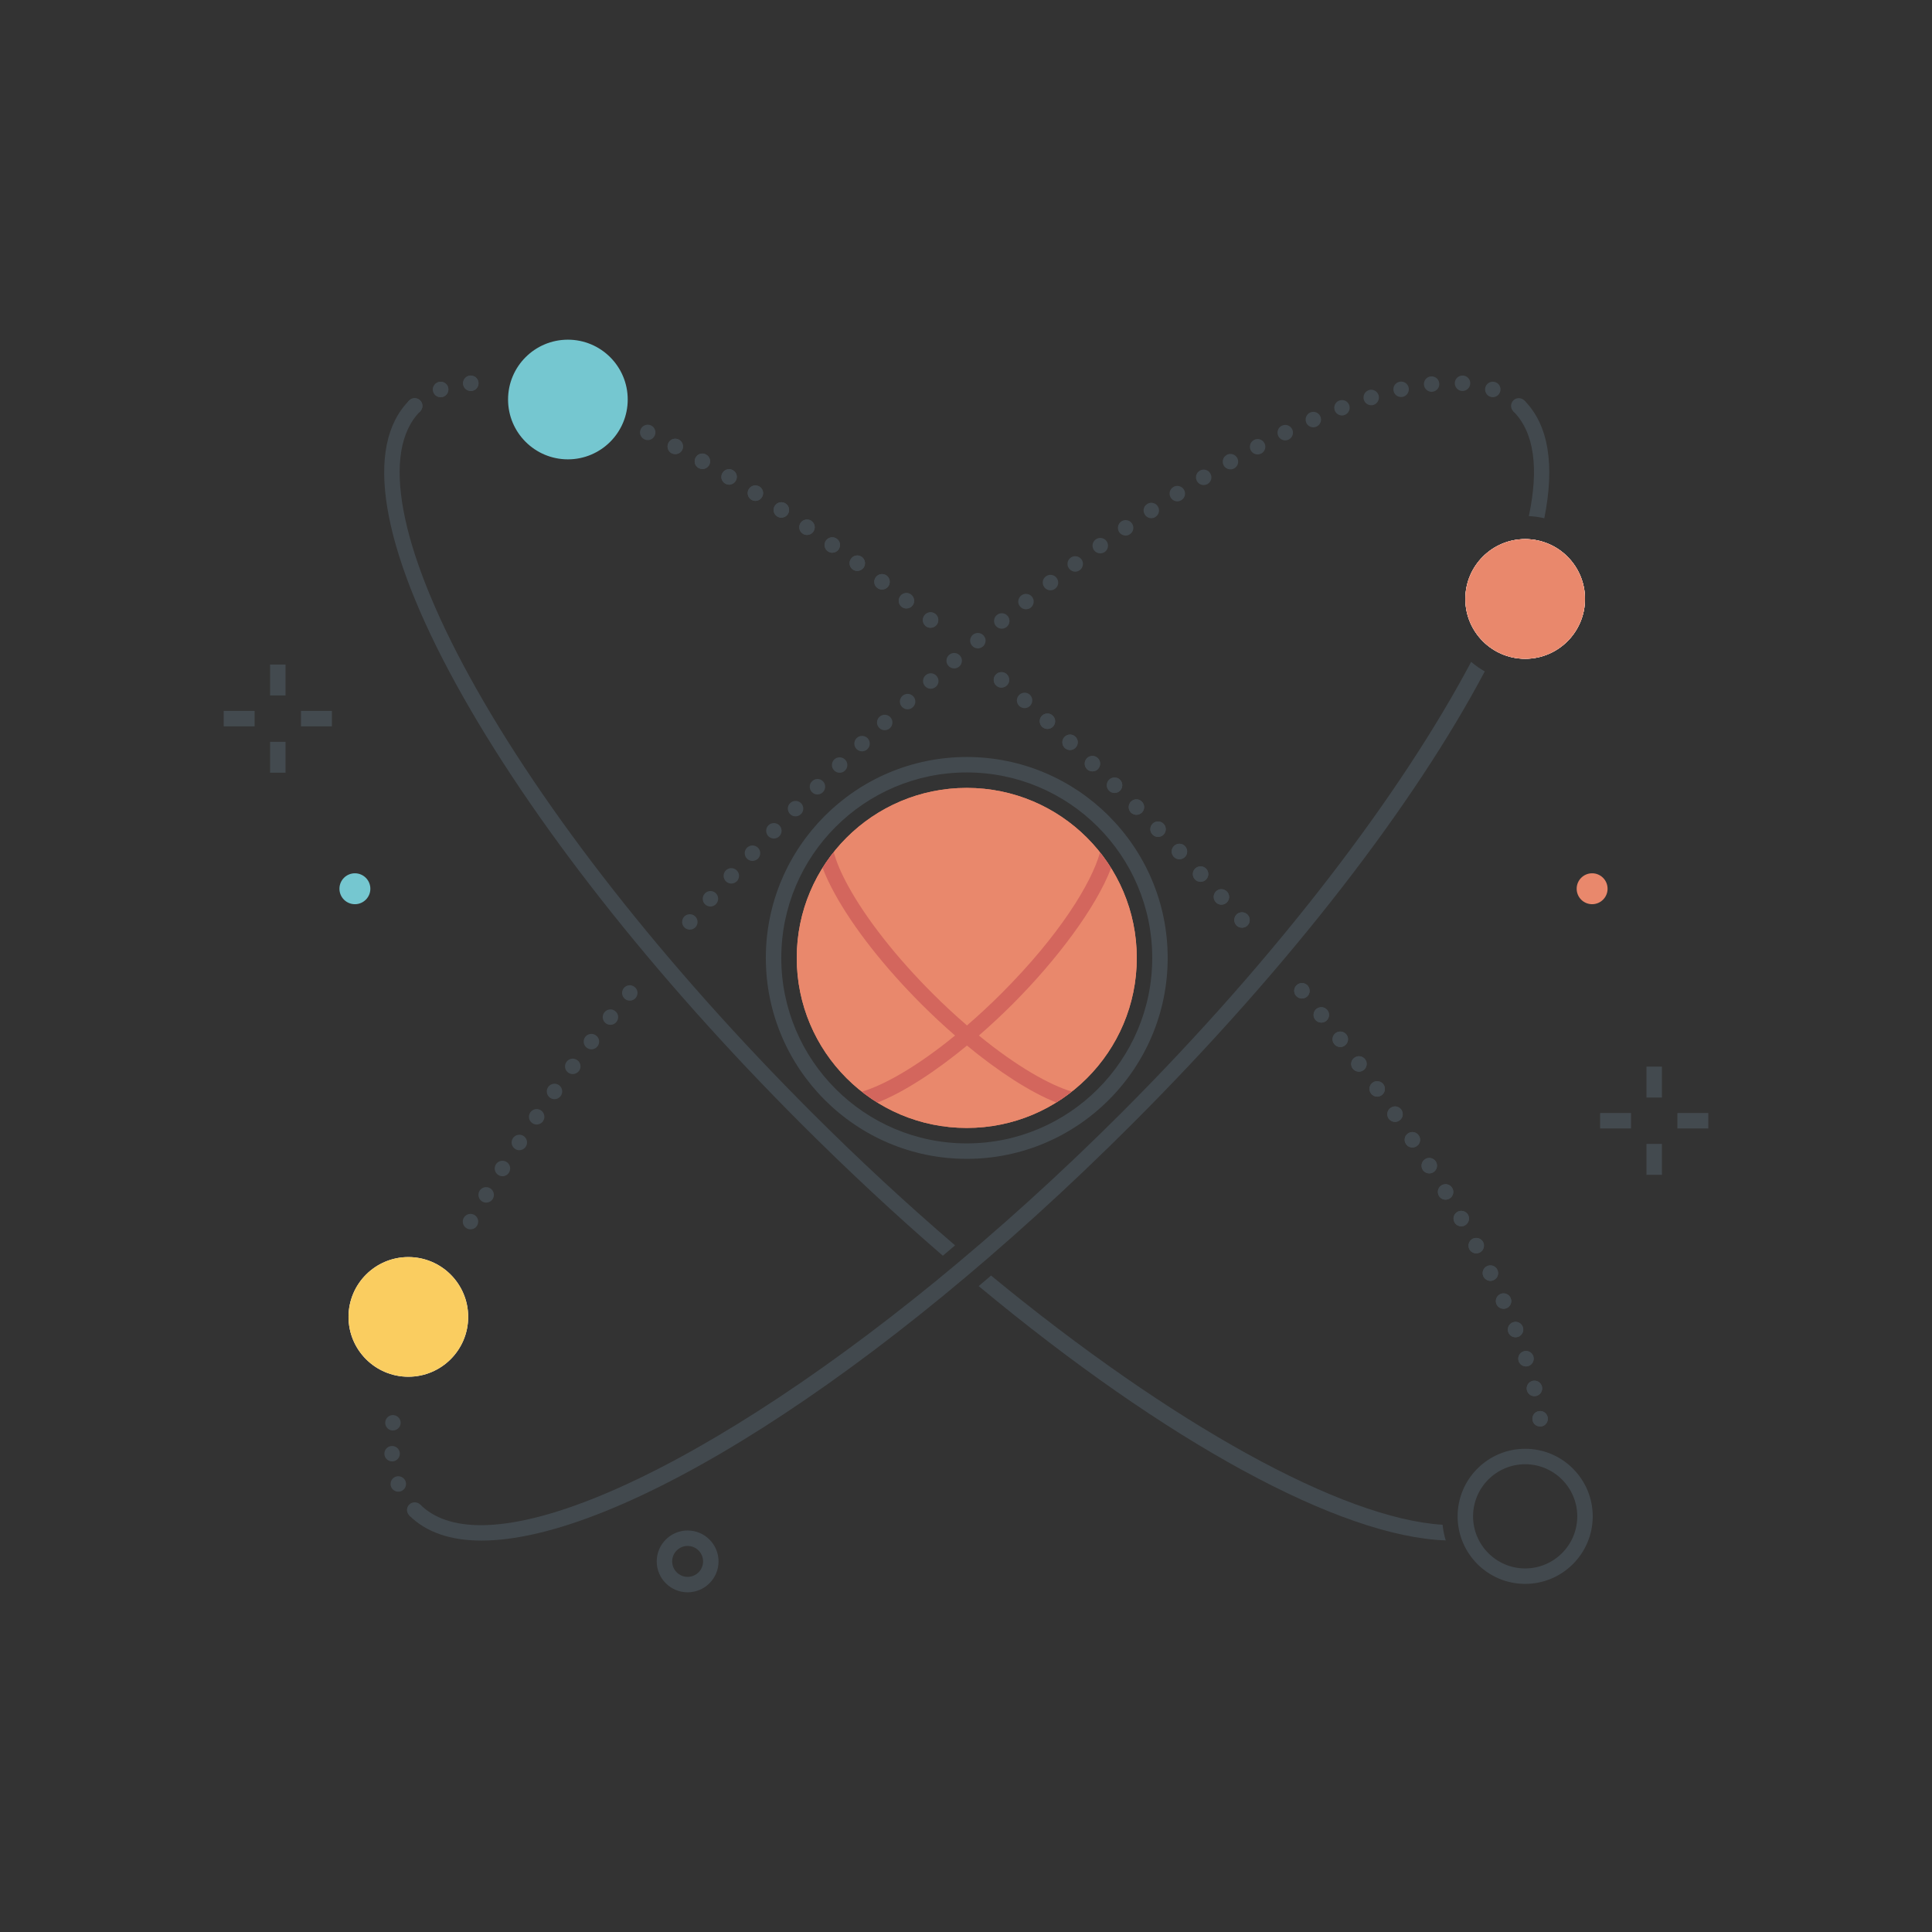 <svg xmlns="http://www.w3.org/2000/svg" width="250" height="250" viewBox="0 0 250 250">
  <rect x="0" y="0" width="250" height="250" fill="#333333" stroke="none"/>
  <g fill="none" fill-rule="evenodd">
    <path fill="#42494E" d="M103.654 145.398C109.789 151.534 115.939 157.249 122.001 162.491 122.527 162.051 123.058 161.599 123.587 161.15 117.424 155.865 111.205 150.121 105.068 143.984 86.052 124.969 70.331 104.952 60.8 87.624 51.594 70.886 49.251 58.349 54.373 53.228L52.959 51.814C47.077 57.694 49.239 70.755 59.047 88.588 68.666 106.077 84.508 126.253 103.654 145.398M186.669 197.302C173.704 196.517 151.647 184.329 128.243 165.056 127.708 165.512 127.174 165.97 126.64 166.42 150.974 186.648 173.412 198.861 187.079 199.328 186.881 198.676 186.74 198 186.669 197.302"/>
    <path fill="#E9886C" d="M147.098,123.955 C147.098,136.105 137.249,145.955 125.098,145.955 C112.948,145.955 103.098,136.105 103.098,123.955 C103.098,111.805 112.948,101.955 125.098,101.955 C137.249,101.955 147.098,111.805 147.098,123.955"/>
    <path fill="#42494E" d="M59.92,49.665 C59.89,49.115 60.3,48.635 60.85,48.595 C60.85,48.595 60.85,48.595 60.85,48.604 C61.4,48.564 61.88,48.975 61.92,49.524 C61.96,50.075 61.54,50.555 60.99,50.595 C60.97,50.595 60.95,50.595 60.93,50.595 C60.4,50.595 59.96,50.195 59.92,49.665 Z M56.081,50.745 C55.89,50.235 56.15,49.655 56.67,49.465 C57.18,49.265 57.76,49.524 57.96,50.045 C58.15,50.564 57.89,51.145 57.37,51.335 C57.26,51.375 57.14,51.395 57.02,51.395 C56.61,51.395 56.23,51.155 56.081,50.745 Z M52.96,53.225 C52.57,52.835 52.57,52.205 52.96,51.814 C53.35,51.425 53.98,51.425 54.37,51.814 C54.76,52.205 54.76,52.835 54.37,53.225 C54.18,53.425 53.92,53.515 53.67,53.515 C53.41,53.515 53.15,53.425 52.96,53.225 Z M83.38,56.854 C82.88,56.604 82.67,56.015 82.92,55.515 C83.16,55.015 83.76,54.814 84.251,55.055 C84.751,55.295 84.96,55.895 84.71,56.395 C84.54,56.745 84.18,56.955 83.811,56.955 C83.67,56.955 83.521,56.915 83.38,56.854 Z M86.91,58.655 C86.42,58.395 86.24,57.785 86.501,57.295 C86.751,56.814 87.36,56.625 87.85,56.885 C88.331,57.145 88.52,57.745 88.27,58.235 C88.081,58.575 87.74,58.765 87.38,58.765 C87.22,58.765 87.061,58.725 86.91,58.655 Z M90.4,60.564 L90.39,60.564 C89.91,60.285 89.751,59.675 90.02,59.195 C90.29,58.715 90.9,58.545 91.38,58.825 C91.86,59.095 92.03,59.705 91.76,60.185 C91.57,60.505 91.23,60.695 90.89,60.695 C90.72,60.695 90.55,60.645 90.4,60.564 Z M93.831,62.564 C93.35,62.285 93.2,61.665 93.49,61.195 C93.77,60.725 94.38,60.564 94.86,60.854 C95.331,61.135 95.49,61.755 95.2,62.225 C95.01,62.535 94.68,62.715 94.34,62.715 C94.17,62.715 93.99,62.665 93.831,62.564 Z M97.21,64.655 C96.751,64.354 96.61,63.745 96.9,63.274 C97.2,62.805 97.811,62.675 98.28,62.965 C98.751,63.255 98.89,63.875 98.59,64.345 C98.4,64.645 98.081,64.814 97.751,64.814 C97.561,64.814 97.38,64.765 97.21,64.655 Z M100.55,66.814 C100.09,66.515 99.97,65.895 100.271,65.435 C100.581,64.975 101.2,64.845 101.66,65.155 C102.12,65.455 102.25,66.075 101.94,66.535 C101.75,66.825 101.43,66.985 101.11,66.985 C100.92,66.985 100.73,66.935 100.55,66.814 Z M103.86,69.045 C103.4,68.735 103.291,68.115 103.6,67.655 C103.91,67.205 104.53,67.085 104.99,67.395 C104.99,67.395 104.99,67.395 104.99,67.405 C105.45,67.715 105.561,68.335 105.25,68.795 C105.05,69.075 104.74,69.225 104.42,69.225 C104.23,69.225 104.03,69.165 103.86,69.045 Z M107.12,71.335 C106.67,71.015 106.561,70.395 106.88,69.945 C107.2,69.495 107.831,69.385 108.28,69.715 C108.73,70.035 108.831,70.655 108.51,71.104 C108.32,71.375 108.01,71.524 107.7,71.524 C107.5,71.524 107.291,71.465 107.12,71.335 Z M110.34,73.685 C109.89,73.354 109.8,72.725 110.13,72.285 C110.46,71.835 111.081,71.745 111.53,72.075 C111.97,72.405 112.061,73.024 111.74,73.475 C111.541,73.735 111.24,73.875 110.93,73.875 C110.72,73.875 110.521,73.814 110.34,73.685 Z M113.521,76.075 C113.081,75.745 113,75.115 113.34,74.675 C113.67,74.235 114.3,74.155 114.74,74.485 C115.18,74.825 115.26,75.455 114.93,75.895 C114.73,76.145 114.43,76.285 114.13,76.285 C113.92,76.285 113.7,76.215 113.521,76.075 Z M116.67,78.524 C116.24,78.175 116.16,77.555 116.51,77.115 C116.85,76.685 117.48,76.604 117.91,76.955 C118.34,77.295 118.42,77.925 118.081,78.354 C117.88,78.604 117.581,78.735 117.291,78.735 C117.07,78.735 116.85,78.665 116.67,78.524 Z M119.791,81.015 C119.36,80.665 119.291,80.035 119.64,79.604 C119.99,79.175 120.62,79.104 121.05,79.455 C121.47,79.805 121.541,80.435 121.19,80.865 C120.99,81.104 120.71,81.235 120.41,81.235 C120.19,81.235 119.97,81.165 119.791,81.015 Z M128.93,88.725 C128.51,88.365 128.47,87.735 128.84,87.314 C129.2,86.905 129.831,86.854 130.25,87.225 C130.66,87.595 130.7,88.225 130.34,88.635 C130.14,88.854 129.86,88.975 129.581,88.975 C129.35,88.975 129.12,88.895 128.93,88.725 Z M131.91,91.375 C131.5,91.005 131.47,90.375 131.84,89.965 C132.21,89.555 132.84,89.515 133.25,89.885 C133.66,90.255 133.69,90.895 133.32,91.305 C133.13,91.524 132.85,91.635 132.581,91.635 C132.34,91.635 132.1,91.545 131.91,91.375 Z M134.86,94.064 C134.45,93.685 134.43,93.055 134.8,92.645 C135.18,92.245 135.811,92.215 136.21,92.595 C136.62,92.965 136.65,93.595 136.271,94.005 C136.081,94.215 135.811,94.325 135.541,94.325 C135.291,94.325 135.05,94.235 134.86,94.064 Z M137.78,96.785 C137.38,96.405 137.36,95.765 137.74,95.365 C138.12,94.965 138.75,94.945 139.15,95.325 C139.55,95.705 139.57,96.335 139.19,96.735 C138.99,96.945 138.73,97.055 138.46,97.055 C138.22,97.055 137.97,96.965 137.78,96.785 Z M140.66,99.535 C140.271,99.155 140.26,98.515 140.64,98.125 C141.021,97.725 141.66,97.715 142.05,98.095 C142.45,98.475 142.46,99.115 142.081,99.515 C141.88,99.715 141.62,99.814 141.36,99.814 C141.11,99.814 140.86,99.725 140.66,99.535 Z M143.521,102.314 L143.521,102.325 C143.13,101.935 143.12,101.305 143.51,100.905 C143.9,100.515 144.53,100.505 144.93,100.895 C145.32,101.285 145.32,101.915 144.93,102.314 C144.74,102.515 144.48,102.604 144.22,102.604 C143.97,102.604 143.71,102.515 143.521,102.314 Z M146.34,105.145 C145.95,104.745 145.96,104.115 146.35,103.725 C146.74,103.335 147.37,103.335 147.76,103.735 C148.15,104.125 148.15,104.755 147.76,105.145 C147.561,105.335 147.311,105.435 147.05,105.435 C146.791,105.435 146.541,105.335 146.34,105.145 Z M149.13,107.985 C148.75,107.595 148.76,106.965 149.16,106.575 C149.55,106.195 150.19,106.205 150.57,106.604 C150.95,106.995 150.94,107.625 150.55,108.015 C150.35,108.205 150.1,108.295 149.85,108.295 C149.59,108.295 149.331,108.195 149.13,107.985 Z M151.89,110.875 C151.51,110.475 151.53,109.835 151.93,109.455 C152.331,109.075 152.96,109.095 153.34,109.495 C153.72,109.895 153.71,110.535 153.311,110.915 C153.11,111.095 152.86,111.185 152.62,111.185 C152.35,111.185 152.09,111.085 151.89,110.875 Z M154.62,113.785 C154.24,113.385 154.271,112.745 154.67,112.375 C155.081,111.995 155.71,112.024 156.09,112.425 C156.46,112.835 156.44,113.465 156.03,113.845 C155.84,114.024 155.59,114.104 155.35,114.104 C155.081,114.104 154.811,114.005 154.62,113.785 Z M157.311,116.735 C156.94,116.325 156.97,115.685 157.38,115.314 C157.791,114.945 158.42,114.985 158.791,115.395 C159.16,115.805 159.13,116.435 158.72,116.805 C158.53,116.975 158.291,117.064 158.05,117.064 C157.771,117.064 157.5,116.955 157.311,116.735 Z M159.96,119.715 L159.96,119.705 C159.6,119.295 159.64,118.665 160.05,118.295 C160.46,117.935 161.1,117.975 161.46,118.385 C161.831,118.805 161.791,119.435 161.37,119.805 C161.18,119.965 160.95,120.045 160.71,120.045 C160.43,120.045 160.16,119.935 159.96,119.715 Z M167.69,128.835 C167.34,128.415 167.41,127.774 167.84,127.435 C168.26,127.085 168.9,127.145 169.25,127.575 C169.25,127.575 169.25,127.575 169.24,127.575 C169.59,128.005 169.53,128.635 169.1,128.985 C168.91,129.135 168.69,129.205 168.47,129.205 C168.18,129.205 167.89,129.085 167.69,128.835 Z M170.19,131.945 C169.85,131.515 169.92,130.885 170.35,130.545 C170.791,130.205 171.42,130.274 171.76,130.705 C172.1,131.135 172.03,131.765 171.6,132.115 C171.41,132.255 171.19,132.325 170.97,132.325 C170.68,132.325 170.39,132.195 170.19,131.945 Z M172.64,135.095 C172.3,134.655 172.38,134.024 172.82,133.685 C173.26,133.354 173.89,133.435 174.23,133.875 C174.561,134.314 174.48,134.935 174.041,135.274 C173.86,135.415 173.65,135.485 173.43,135.485 C173.13,135.485 172.84,135.345 172.64,135.095 Z M175.041,138.274 C174.71,137.825 174.8,137.205 175.25,136.875 C175.69,136.545 176.32,136.635 176.65,137.075 C176.98,137.515 176.89,138.145 176.44,138.475 C176.26,138.604 176.05,138.675 175.85,138.675 C175.541,138.675 175.24,138.535 175.041,138.274 Z M177.4,141.485 C177.07,141.045 177.17,140.415 177.62,140.095 C178.07,139.774 178.7,139.875 179.021,140.325 C179.34,140.765 179.24,141.395 178.791,141.715 C178.61,141.845 178.41,141.905 178.21,141.905 C177.9,141.905 177.59,141.765 177.4,141.485 Z M179.69,144.745 C179.38,144.285 179.49,143.665 179.95,143.354 C180.4,143.035 181.021,143.145 181.34,143.604 C181.65,144.055 181.541,144.685 181.081,144.995 C180.91,145.115 180.71,145.175 180.521,145.175 C180.2,145.175 179.89,145.024 179.69,144.745 Z M181.93,148.035 C181.62,147.575 181.75,146.955 182.21,146.655 C182.67,146.345 183.291,146.475 183.59,146.935 C183.59,146.935 183.59,146.935 183.59,146.925 C183.9,147.385 183.78,148.005 183.32,148.314 C183.15,148.425 182.95,148.485 182.76,148.485 C182.44,148.485 182.12,148.325 181.93,148.035 Z M184.1,151.375 C183.811,150.905 183.94,150.295 184.41,149.995 C184.87,149.695 185.49,149.835 185.791,150.295 C186.09,150.765 185.95,151.385 185.48,151.685 C185.32,151.785 185.13,151.835 184.95,151.835 C184.62,151.835 184.291,151.675 184.1,151.375 Z M186.2,154.755 C185.92,154.274 186.07,153.665 186.541,153.375 C187.01,153.095 187.63,153.245 187.91,153.715 C188.2,154.185 188.05,154.805 187.57,155.095 C187.41,155.185 187.23,155.235 187.061,155.235 C186.72,155.235 186.39,155.064 186.2,154.755 Z M188.22,158.185 L188.22,158.175 C187.94,157.695 188.11,157.085 188.59,156.814 C189.07,156.545 189.68,156.705 189.96,157.185 C190.23,157.665 190.061,158.274 189.581,158.555 C189.43,158.645 189.26,158.685 189.09,158.685 C188.74,158.685 188.4,158.505 188.22,158.185 Z M190.14,161.655 C189.88,161.165 190.07,160.564 190.55,160.305 C191.041,160.045 191.65,160.225 191.91,160.715 C192.17,161.195 191.98,161.805 191.5,162.064 C191.35,162.145 191.19,162.185 191.03,162.185 C190.67,162.185 190.32,161.995 190.14,161.655 Z M191.96,165.185 C191.71,164.685 191.92,164.085 192.41,163.845 C192.91,163.595 193.51,163.805 193.75,164.295 C194,164.795 193.8,165.395 193.3,165.635 C193.16,165.705 193.01,165.745 192.86,165.745 C192.49,165.745 192.14,165.535 191.96,165.185 Z M193.65,168.765 C193.42,168.265 193.65,167.675 194.15,167.445 C194.66,167.225 195.25,167.445 195.47,167.955 C195.7,168.455 195.47,169.045 194.97,169.274 C194.84,169.335 194.7,169.354 194.561,169.354 C194.18,169.354 193.811,169.145 193.65,168.765 Z M195.18,172.415 C194.98,171.895 195.23,171.314 195.75,171.115 C196.26,170.915 196.84,171.165 197.041,171.685 C197.24,172.195 196.99,172.774 196.47,172.975 C196.35,173.024 196.23,173.045 196.11,173.045 C195.71,173.045 195.331,172.805 195.18,172.415 Z M196.51,176.125 C196.34,175.595 196.63,175.035 197.15,174.865 C197.68,174.695 198.24,174.975 198.41,175.505 C198.581,176.024 198.291,176.595 197.771,176.765 C197.67,176.795 197.561,176.814 197.46,176.814 C197.041,176.814 196.65,176.545 196.51,176.125 Z M197.581,179.895 C197.45,179.354 197.78,178.814 198.32,178.685 C198.86,178.555 199.4,178.885 199.53,179.425 C199.66,179.965 199.331,180.505 198.791,180.635 C198.71,180.655 198.63,180.665 198.561,180.665 C198.1,180.665 197.69,180.354 197.581,179.895 Z M198.3,183.715 C198.23,183.165 198.61,182.665 199.16,182.595 C199.71,182.524 200.21,182.915 200.28,183.465 C200.35,184.015 199.96,184.515 199.42,184.585 C199.37,184.585 199.331,184.585 199.291,184.585 C198.791,184.585 198.36,184.225 198.3,183.715 Z"/>
    <path fill="#42494E" d="M59.92 49.665C59.89 49.115 60.3 48.635 60.85 48.595 60.85 48.595 60.85 48.595 60.85 48.604 61.4 48.564 61.88 48.975 61.92 49.524 61.96 50.075 61.54 50.555 60.99 50.595 60.97 50.595 60.95 50.595 60.93 50.595 60.4 50.595 59.96 50.195 59.92 49.665zM56.081 50.745C55.89 50.235 56.15 49.655 56.67 49.465 57.18 49.265 57.76 49.524 57.96 50.045 58.15 50.564 57.89 51.145 57.37 51.335 57.26 51.375 57.14 51.395 57.02 51.395 56.61 51.395 56.23 51.155 56.081 50.745zM52.96 53.225C52.57 52.835 52.57 52.205 52.96 51.814 53.35 51.425 53.98 51.425 54.37 51.814 54.76 52.205 54.76 52.835 54.37 53.225 54.18 53.425 53.92 53.515 53.67 53.515 53.41 53.515 53.15 53.425 52.96 53.225zM86.91 58.655C86.42 58.395 86.24 57.785 86.501 57.295 86.751 56.814 87.36 56.625 87.85 56.885 88.331 57.145 88.52 57.745 88.27 58.235 88.081 58.575 87.74 58.765 87.38 58.765 87.22 58.765 87.061 58.725 86.91 58.655zM90.4 60.564L90.39 60.564C89.91 60.285 89.751 59.675 90.02 59.195 90.29 58.715 90.9 58.545 91.38 58.825 91.86 59.095 92.03 59.705 91.76 60.185 91.57 60.505 91.23 60.695 90.89 60.695 90.72 60.695 90.55 60.645 90.4 60.564zM93.831 62.564C93.35 62.285 93.2 61.665 93.49 61.195 93.77 60.725 94.38 60.564 94.86 60.854 95.331 61.135 95.49 61.755 95.2 62.225 95.01 62.535 94.68 62.715 94.34 62.715 94.17 62.715 93.99 62.665 93.831 62.564zM97.21 64.655C96.751 64.354 96.61 63.745 96.9 63.274 97.2 62.805 97.811 62.675 98.28 62.965 98.751 63.255 98.89 63.875 98.59 64.345 98.4 64.645 98.081 64.814 97.751 64.814 97.561 64.814 97.38 64.765 97.21 64.655zM100.55 66.814C100.09 66.515 99.97 65.895 100.271 65.435 100.581 64.975 101.2 64.845 101.66 65.155 102.12 65.455 102.25 66.075 101.94 66.535 101.75 66.825 101.43 66.985 101.11 66.985 100.92 66.985 100.73 66.935 100.55 66.814zM103.86 69.045C103.4 68.735 103.291 68.115 103.6 67.655 103.91 67.205 104.53 67.085 104.99 67.395 104.99 67.395 104.99 67.395 104.99 67.405 105.45 67.715 105.561 68.335 105.25 68.795 105.05 69.075 104.74 69.225 104.42 69.225 104.23 69.225 104.03 69.165 103.86 69.045zM107.12 71.335C106.67 71.015 106.561 70.395 106.88 69.945 107.2 69.495 107.831 69.385 108.28 69.715 108.73 70.035 108.831 70.655 108.51 71.104 108.32 71.375 108.01 71.524 107.7 71.524 107.5 71.524 107.291 71.465 107.12 71.335zM110.34 73.685C109.89 73.354 109.8 72.725 110.13 72.285 110.46 71.835 111.081 71.745 111.53 72.075 111.97 72.405 112.061 73.024 111.74 73.475 111.541 73.735 111.24 73.875 110.93 73.875 110.72 73.875 110.521 73.814 110.34 73.685zM113.521 76.075C113.081 75.745 113 75.115 113.34 74.675 113.67 74.235 114.3 74.155 114.74 74.485 115.18 74.825 115.26 75.455 114.93 75.895 114.73 76.145 114.43 76.285 114.13 76.285 113.92 76.285 113.7 76.215 113.521 76.075zM116.67 78.524C116.24 78.175 116.16 77.555 116.51 77.115 116.85 76.685 117.48 76.604 117.91 76.955 118.34 77.295 118.42 77.925 118.081 78.354 117.88 78.604 117.581 78.735 117.291 78.735 117.07 78.735 116.85 78.665 116.67 78.524zM119.791 81.015C119.36 80.665 119.291 80.035 119.64 79.604 119.99 79.175 120.62 79.104 121.05 79.455 121.47 79.805 121.541 80.435 121.19 80.865 120.99 81.104 120.71 81.235 120.41 81.235 120.19 81.235 119.97 81.165 119.791 81.015zM128.93 88.725C128.51 88.365 128.47 87.735 128.84 87.314 129.2 86.905 129.831 86.854 130.25 87.225 130.66 87.595 130.7 88.225 130.34 88.635 130.14 88.854 129.86 88.975 129.581 88.975 129.35 88.975 129.12 88.895 128.93 88.725zM134.86 94.064C134.45 93.685 134.43 93.055 134.8 92.645 135.18 92.245 135.811 92.215 136.21 92.595 136.62 92.965 136.65 93.595 136.271 94.005 136.081 94.215 135.811 94.325 135.541 94.325 135.291 94.325 135.05 94.235 134.86 94.064zM137.78 96.785C137.38 96.405 137.36 95.765 137.74 95.365 138.12 94.965 138.75 94.945 139.15 95.325 139.55 95.705 139.57 96.335 139.19 96.735 138.99 96.945 138.73 97.055 138.46 97.055 138.22 97.055 137.97 96.965 137.78 96.785zM140.66 99.535C140.271 99.155 140.26 98.515 140.64 98.125 141.021 97.725 141.66 97.715 142.05 98.095 142.45 98.475 142.46 99.115 142.081 99.515 141.88 99.715 141.62 99.814 141.36 99.814 141.11 99.814 140.86 99.725 140.66 99.535zM143.521 102.314L143.521 102.325C143.13 101.935 143.12 101.305 143.51 100.905 143.9 100.515 144.53 100.505 144.93 100.895 145.32 101.285 145.32 101.915 144.93 102.314 144.74 102.515 144.48 102.604 144.22 102.604 143.97 102.604 143.71 102.515 143.521 102.314zM146.34 105.145C145.95 104.745 145.96 104.115 146.35 103.725 146.74 103.335 147.37 103.335 147.76 103.735 148.15 104.125 148.15 104.755 147.76 105.145 147.561 105.335 147.311 105.435 147.05 105.435 146.791 105.435 146.541 105.335 146.34 105.145zM149.13 107.985C148.75 107.595 148.76 106.965 149.16 106.575 149.55 106.195 150.19 106.205 150.57 106.604 150.95 106.995 150.94 107.625 150.55 108.015 150.35 108.205 150.1 108.295 149.85 108.295 149.59 108.295 149.331 108.195 149.13 107.985zM151.89 110.875C151.51 110.475 151.53 109.835 151.93 109.455 152.331 109.075 152.96 109.095 153.34 109.495 153.72 109.895 153.71 110.535 153.311 110.915 153.11 111.095 152.86 111.185 152.62 111.185 152.35 111.185 152.09 111.085 151.89 110.875zM154.62 113.785C154.24 113.385 154.271 112.745 154.67 112.375 155.081 111.995 155.71 112.024 156.09 112.425 156.46 112.835 156.44 113.465 156.03 113.845 155.84 114.024 155.59 114.104 155.35 114.104 155.081 114.104 154.811 114.005 154.62 113.785zM157.311 116.735C156.94 116.325 156.97 115.685 157.38 115.314 157.791 114.945 158.42 114.985 158.791 115.395 159.16 115.805 159.13 116.435 158.72 116.805 158.53 116.975 158.291 117.064 158.05 117.064 157.771 117.064 157.5 116.955 157.311 116.735zM159.96 119.715L159.96 119.705C159.6 119.295 159.64 118.665 160.05 118.295 160.46 117.935 161.1 117.975 161.46 118.385 161.831 118.805 161.791 119.435 161.37 119.805 161.18 119.965 160.95 120.045 160.71 120.045 160.43 120.045 160.16 119.935 159.96 119.715zM167.69 128.835C167.34 128.415 167.41 127.774 167.84 127.435 168.26 127.085 168.9 127.145 169.25 127.575 169.25 127.575 169.25 127.575 169.24 127.575 169.59 128.005 169.53 128.635 169.1 128.985 168.91 129.135 168.69 129.205 168.47 129.205 168.18 129.205 167.89 129.085 167.69 128.835zM170.19 131.945C169.85 131.515 169.92 130.885 170.35 130.545 170.791 130.205 171.42 130.274 171.76 130.705 172.1 131.135 172.03 131.765 171.6 132.115 171.41 132.255 171.19 132.325 170.97 132.325 170.68 132.325 170.39 132.195 170.19 131.945zM172.64 135.095C172.3 134.655 172.38 134.024 172.82 133.685 173.26 133.354 173.89 133.435 174.23 133.875 174.561 134.314 174.48 134.935 174.041 135.274 173.86 135.415 173.65 135.485 173.43 135.485 173.13 135.485 172.84 135.345 172.64 135.095zM175.041 138.274C174.71 137.825 174.8 137.205 175.25 136.875 175.69 136.545 176.32 136.635 176.65 137.075 176.98 137.515 176.89 138.145 176.44 138.475 176.26 138.604 176.05 138.675 175.85 138.675 175.541 138.675 175.24 138.535 175.041 138.274zM177.4 141.485C177.07 141.045 177.17 140.415 177.62 140.095 178.07 139.774 178.7 139.875 179.021 140.325 179.34 140.765 179.24 141.395 178.791 141.715 178.61 141.845 178.41 141.905 178.21 141.905 177.9 141.905 177.59 141.765 177.4 141.485zM179.69 144.745C179.38 144.285 179.49 143.665 179.95 143.354 180.4 143.035 181.021 143.145 181.34 143.604 181.65 144.055 181.541 144.685 181.081 144.995 180.91 145.115 180.71 145.175 180.521 145.175 180.2 145.175 179.89 145.024 179.69 144.745zM181.93 148.035C181.62 147.575 181.75 146.955 182.21 146.655 182.67 146.345 183.291 146.475 183.59 146.935 183.59 146.935 183.59 146.935 183.59 146.925 183.9 147.385 183.78 148.005 183.32 148.314 183.15 148.425 182.95 148.485 182.76 148.485 182.44 148.485 182.12 148.325 181.93 148.035zM184.1 151.375C183.811 150.905 183.94 150.295 184.41 149.995 184.87 149.695 185.49 149.835 185.791 150.295 186.09 150.765 185.95 151.385 185.48 151.685 185.32 151.785 185.13 151.835 184.95 151.835 184.62 151.835 184.291 151.675 184.1 151.375zM186.2 154.755C185.92 154.274 186.07 153.665 186.541 153.375 187.01 153.095 187.63 153.245 187.91 153.715 188.2 154.185 188.05 154.805 187.57 155.095 187.41 155.185 187.23 155.235 187.061 155.235 186.72 155.235 186.39 155.064 186.2 154.755zM188.22 158.185L188.22 158.175C187.94 157.695 188.11 157.085 188.59 156.814 189.07 156.545 189.68 156.705 189.96 157.185 190.23 157.665 190.061 158.274 189.581 158.555 189.43 158.645 189.26 158.685 189.09 158.685 188.74 158.685 188.4 158.505 188.22 158.185zM190.14 161.655C189.88 161.165 190.07 160.564 190.55 160.305 191.041 160.045 191.65 160.225 191.91 160.715 192.17 161.195 191.98 161.805 191.5 162.064 191.35 162.145 191.19 162.185 191.03 162.185 190.67 162.185 190.32 161.995 190.14 161.655zM191.96 165.185C191.71 164.685 191.92 164.085 192.41 163.845 192.91 163.595 193.51 163.805 193.75 164.295 194 164.795 193.8 165.395 193.3 165.635 193.16 165.705 193.01 165.745 192.86 165.745 192.49 165.745 192.14 165.535 191.96 165.185zM193.65 168.765C193.42 168.265 193.65 167.675 194.15 167.445 194.66 167.225 195.25 167.445 195.47 167.955 195.7 168.455 195.47 169.045 194.97 169.274 194.84 169.335 194.7 169.354 194.561 169.354 194.18 169.354 193.811 169.145 193.65 168.765zM195.18 172.415C194.98 171.895 195.23 171.314 195.75 171.115 196.26 170.915 196.84 171.165 197.041 171.685 197.24 172.195 196.99 172.774 196.47 172.975 196.35 173.024 196.23 173.045 196.11 173.045 195.71 173.045 195.331 172.805 195.18 172.415zM196.51 176.125C196.34 175.595 196.63 175.035 197.15 174.865 197.68 174.695 198.24 174.975 198.41 175.505 198.581 176.024 198.291 176.595 197.771 176.765 197.67 176.795 197.561 176.814 197.46 176.814 197.041 176.814 196.65 176.545 196.51 176.125zM197.581 179.895C197.45 179.354 197.78 178.814 198.32 178.685 198.86 178.555 199.4 178.885 199.53 179.425 199.66 179.965 199.331 180.505 198.791 180.635 198.71 180.655 198.63 180.665 198.561 180.665 198.1 180.665 197.69 180.354 197.581 179.895zM198.3 183.715C198.23 183.165 198.61 182.665 199.16 182.595 199.71 182.524 200.21 182.915 200.28 183.465 200.35 184.015 199.96 184.515 199.42 184.585 199.37 184.585 199.331 184.585 199.291 184.585 198.791 184.585 198.36 184.225 198.3 183.715zM53.66 196.385C53.53 196.385 53.4 196.365 53.28 196.314 53.16 196.265 53.05 196.185 52.96 196.095 52.771 195.905 52.66 195.655 52.66 195.385 52.66 195.255 52.69 195.125 52.74 195.005 52.79 194.885 52.86 194.774 52.96 194.685 53.331 194.305 54 194.305 54.37 194.685 54.46 194.774 54.54 194.885 54.59 195.005 54.64 195.125 54.66 195.255 54.66 195.385 54.66 195.655 54.561 195.905 54.37 196.095 54.28 196.185 54.17 196.265 54.05 196.314 53.92 196.365 53.8 196.385 53.66 196.385M189.18 50.595C188.63 50.555 188.22 50.075 188.25 49.524 188.291 48.975 188.771 48.555 189.32 48.595 189.87 48.635 190.291 49.104 190.25 49.665 190.21 50.185 189.771 50.595 189.25 50.595 189.23 50.595 189.21 50.595 189.18 50.595zM184.26 49.805C184.2 49.255 184.59 48.765 185.14 48.705 185.69 48.645 186.19 49.045 186.24 49.595 186.3 50.145 185.91 50.635 185.36 50.695 185.32 50.695 185.291 50.705 185.25 50.705 184.75 50.695 184.311 50.314 184.26 49.805zM180.331 50.604C180.2 50.064 180.541 49.524 181.081 49.405 181.62 49.274 182.15 49.615 182.28 50.155 182.4 50.695 182.061 51.235 181.521 51.354 181.45 51.365 181.37 51.375 181.3 51.375 180.84 51.375 180.43 51.064 180.331 50.604zM192.82 51.335C192.3 51.135 192.041 50.555 192.23 50.045 192.42 49.524 193 49.265 193.521 49.455 194.041 49.645 194.3 50.225 194.1 50.745 193.95 51.145 193.57 51.395 193.17 51.395 193.05 51.395 192.93 51.375 192.82 51.335zM176.48 51.735C176.32 51.205 176.61 50.645 177.13 50.485 177.13 50.485 177.13 50.485 177.13 50.475 177.66 50.314 178.22 50.604 178.39 51.135 178.55 51.665 178.26 52.225 177.74 52.395 177.64 52.425 177.541 52.435 177.44 52.435 177.01 52.435 176.62 52.165 176.48 51.735zM172.72 53.125C172.521 52.604 172.78 52.024 173.291 51.835 173.811 51.635 174.39 51.885 174.581 52.405 174.78 52.915 174.521 53.495 174.01 53.695 173.89 53.745 173.771 53.765 173.65 53.765 173.25 53.765 172.87 53.515 172.72 53.125zM169.03 54.695C168.811 54.195 169.041 53.604 169.541 53.375 170.05 53.155 170.64 53.385 170.86 53.895 171.081 54.395 170.85 54.985 170.35 55.205 170.22 55.265 170.081 55.295 169.95 55.295 169.561 55.295 169.19 55.075 169.03 54.695zM165.41 56.425C165.17 55.925 165.37 55.325 165.87 55.085 166.37 54.845 166.96 55.045 167.21 55.545 167.45 56.045 167.24 56.645 166.75 56.885 166.61 56.955 166.46 56.985 166.311 56.985 165.94 56.985 165.581 56.774 165.41 56.425zM161.85 58.274C161.59 57.785 161.78 57.185 162.271 56.925 162.75 56.665 163.36 56.854 163.62 57.345 163.88 57.825 163.69 58.435 163.2 58.695L163.2 58.685C163.05 58.765 162.89 58.805 162.73 58.805 162.38 58.805 162.03 58.615 161.85 58.274zM158.35 60.235C158.081 59.755 158.24 59.145 158.73 58.875 158.73 58.875 158.73 58.875 158.72 58.865 159.2 58.595 159.811 58.765 160.09 59.245 160.36 59.725 160.19 60.335 159.71 60.604 159.561 60.695 159.39 60.735 159.22 60.735 158.87 60.735 158.53 60.555 158.35 60.235zM154.9 62.285C154.61 61.805 154.771 61.195 155.24 60.905 155.71 60.625 156.331 60.774 156.61 61.255 156.9 61.725 156.75 62.335 156.271 62.625 156.11 62.715 155.93 62.765 155.76 62.765 155.42 62.765 155.09 62.595 154.9 62.285zM151.5 64.405C151.2 63.935 151.34 63.325 151.811 63.024 152.271 62.735 152.89 62.875 153.19 63.335 153.49 63.805 153.35 64.425 152.88 64.715 152.71 64.825 152.53 64.875 152.34 64.875 152.01 64.875 151.69 64.705 151.5 64.405zM148.15 66.604C147.84 66.145 147.96 65.524 148.43 65.225 148.89 64.915 149.51 65.045 149.811 65.505 150.12 65.965 149.99 66.585 149.53 66.885 149.36 67.005 149.17 67.055 148.98 67.055 148.65 67.055 148.34 66.895 148.15 66.604zM144.831 68.875C144.521 68.415 144.63 67.795 145.09 67.475 145.541 67.165 146.17 67.274 146.48 67.735 146.791 68.185 146.68 68.814 146.22 69.125 146.05 69.245 145.85 69.305 145.66 69.305 145.34 69.305 145.03 69.155 144.831 68.875zM141.561 71.195C141.24 70.745 141.34 70.115 141.791 69.795 142.24 69.475 142.87 69.575 143.19 70.024 143.51 70.475 143.41 71.104 142.96 71.425 142.78 71.545 142.581 71.604 142.37 71.604 142.061 71.604 141.76 71.465 141.561 71.195zM138.331 73.564C138 73.125 138.09 72.495 138.541 72.165 138.98 71.835 139.61 71.935 139.94 72.375 140.271 72.814 140.17 73.445 139.73 73.774 139.55 73.905 139.34 73.975 139.13 73.975 138.831 73.975 138.53 73.835 138.331 73.564zM135.14 75.995C134.8 75.555 134.88 74.925 135.32 74.595 135.76 74.255 136.39 74.335 136.72 74.774 137.061 75.215 136.98 75.845 136.541 76.175 136.35 76.314 136.14 76.385 135.93 76.385 135.63 76.385 135.331 76.255 135.14 75.995zM131.98 78.465C131.63 78.035 131.71 77.405 132.14 77.064 132.581 76.715 133.2 76.795 133.55 77.225 133.89 77.655 133.811 78.285 133.38 78.635 133.2 78.774 132.98 78.845 132.76 78.845 132.47 78.845 132.17 78.715 131.98 78.465zM128.85 80.985C128.51 80.555 128.57 79.925 129 79.575 129.43 79.225 130.061 79.295 130.41 79.725 130.75 80.155 130.69 80.785 130.26 81.125 130.07 81.274 129.85 81.354 129.63 81.354 129.34 81.354 129.05 81.225 128.85 80.985zM125.771 83.545C125.41 83.115 125.47 82.485 125.89 82.135 126.32 81.785 126.95 81.835 127.3 82.265 127.66 82.685 127.6 83.314 127.17 83.675L127.17 83.665C126.99 83.825 126.76 83.905 126.53 83.905 126.25 83.905 125.96 83.774 125.771 83.545zM122.71 86.145C122.35 85.725 122.4 85.095 122.82 84.735 123.24 84.375 123.87 84.425 124.23 84.845 124.59 85.265 124.541 85.895 124.12 86.255 123.93 86.415 123.7 86.495 123.47 86.495 123.19 86.495 122.91 86.375 122.71 86.145zM119.69 88.785C119.32 88.365 119.37 87.735 119.78 87.375 120.19 87.005 120.831 87.045 121.19 87.465 121.561 87.875 121.521 88.505 121.1 88.875 120.91 89.035 120.68 89.125 120.44 89.125 120.16 89.125 119.89 89.005 119.69 88.785zM116.7 91.455C116.331 91.045 116.36 90.415 116.771 90.045 117.19 89.675 117.82 89.705 118.19 90.115 118.561 90.524 118.521 91.165 118.11 91.524 117.92 91.705 117.68 91.785 117.45 91.785 117.17 91.785 116.9 91.675 116.7 91.455zM113.75 94.165C113.37 93.765 113.4 93.125 113.8 92.755 114.21 92.375 114.84 92.405 115.22 92.814 115.59 93.215 115.561 93.845 115.16 94.225 114.97 94.405 114.72 94.485 114.48 94.485 114.21 94.485 113.94 94.385 113.75 94.165zM110.82 96.915C110.44 96.515 110.46 95.875 110.86 95.495 111.26 95.115 111.89 95.135 112.28 95.535 112.65 95.935 112.64 96.575 112.23 96.955 112.041 97.135 111.791 97.225 111.55 97.225 111.28 97.225 111.021 97.115 110.82 96.915zM107.93 99.685C107.541 99.295 107.561 98.655 107.95 98.274 108.35 97.895 108.98 97.905 109.37 98.305 109.75 98.695 109.74 99.335 109.34 99.715 109.15 99.905 108.9 99.995 108.65 99.995 108.39 99.995 108.12 99.895 107.93 99.685zM105.07 102.505C104.68 102.115 104.68 101.475 105.081 101.095 105.47 100.695 106.1 100.705 106.49 101.095 106.88 101.485 106.87 102.125 106.48 102.515 106.291 102.705 106.03 102.805 105.78 102.805 105.521 102.805 105.26 102.705 105.07 102.505zM102.24 105.345C101.85 104.955 101.84 104.325 102.23 103.935 102.62 103.545 103.25 103.535 103.65 103.925 104.041 104.314 104.041 104.945 103.66 105.335L103.65 105.335C103.46 105.535 103.2 105.635 102.94 105.635 102.69 105.635 102.43 105.545 102.24 105.345zM99.44 108.225C99.05 107.835 99.04 107.205 99.42 106.805 99.8 106.415 100.44 106.405 100.84 106.785 101.23 107.165 101.24 107.805 100.86 108.195 100.66 108.405 100.4 108.505 100.14 108.505 99.89 108.505 99.64 108.405 99.44 108.225zM96.68 111.135C96.28 110.755 96.26 110.115 96.64 109.715 97.021 109.314 97.65 109.295 98.061 109.675 98.46 110.055 98.48 110.685 98.1 111.095 97.9 111.295 97.63 111.405 97.37 111.405 97.12 111.405 96.88 111.314 96.68 111.135zM93.96 114.075C93.55 113.695 93.521 113.064 93.9 112.655 94.271 112.255 94.9 112.225 95.311 112.604 95.72 112.975 95.74 113.604 95.37 114.015 95.17 114.225 94.9 114.335 94.63 114.335 94.39 114.335 94.15 114.245 93.96 114.075zM91.26 117.045C90.85 116.675 90.82 116.045 91.19 115.635 91.561 115.215 92.19 115.185 92.6 115.555 93.01 115.925 93.04 116.555 92.67 116.965L92.67 116.975C92.48 117.185 92.2 117.305 91.93 117.305 91.69 117.305 91.45 117.215 91.26 117.045zM88.6 120.045C88.19 119.685 88.15 119.055 88.51 118.635 88.88 118.225 89.51 118.185 89.92 118.545 90.34 118.905 90.38 119.545 90.02 119.955 89.82 120.185 89.54 120.295 89.26 120.295 89.03 120.295 88.79 120.215 88.6 120.045zM80.87 129.265C80.44 128.915 80.37 128.285 80.72 127.854 81.07 127.425 81.7 127.365 82.12 127.715 82.561 128.055 82.62 128.685 82.27 129.115 82.07 129.365 81.79 129.485 81.501 129.485 81.271 129.485 81.05 129.415 80.87 129.265zM78.37 132.405C77.94 132.064 77.86 131.435 78.21 130.995 78.55 130.564 79.18 130.485 79.61 130.835 80.04 131.175 80.12 131.805 79.771 132.235 79.581 132.485 79.29 132.615 78.99 132.615 78.771 132.615 78.561 132.545 78.37 132.405zM75.92 135.575C75.48 135.245 75.4 134.615 75.73 134.175 76.07 133.735 76.7 133.655 77.14 133.995 77.581 134.325 77.66 134.955 77.32 135.395 77.12 135.645 76.831 135.785 76.53 135.785 76.311 135.785 76.1 135.715 75.92 135.575zM73.521 138.795C73.07 138.465 72.98 137.835 73.311 137.395 73.64 136.945 74.271 136.854 74.71 137.185 75.16 137.515 75.251 138.145 74.92 138.585 74.72 138.845 74.42 138.985 74.11 138.985 73.91 138.985 73.7 138.925 73.521 138.795zM71.17 142.045C70.72 141.725 70.62 141.095 70.94 140.645 71.26 140.205 71.89 140.095 72.331 140.415 72.78 140.735 72.89 141.365 72.561 141.814 72.37 142.085 72.061 142.235 71.751 142.235 71.55 142.235 71.35 142.175 71.17 142.045zM68.88 145.335C68.42 145.024 68.311 144.395 68.62 143.945 68.94 143.485 69.561 143.375 70.01 143.685 70.47 144.005 70.581 144.625 70.27 145.075L70.27 145.085C70.07 145.365 69.76 145.515 69.44 145.515 69.251 145.515 69.05 145.455 68.88 145.335zM66.65 148.665C66.19 148.365 66.061 147.745 66.37 147.285 66.67 146.825 67.29 146.695 67.751 146.995 68.21 147.305 68.34 147.925 68.03 148.385 67.84 148.675 67.521 148.835 67.2 148.835 67.01 148.835 66.82 148.785 66.65 148.665zM64.48 152.045C64.01 151.745 63.88 151.135 64.17 150.665 64.47 150.195 65.09 150.064 65.55 150.354 66.021 150.655 66.16 151.265 65.86 151.735 65.67 152.035 65.35 152.205 65.02 152.205 64.831 152.205 64.65 152.155 64.48 152.045zM62.39 155.475C61.92 155.185 61.771 154.564 62.05 154.095 62.34 153.625 62.95 153.475 63.42 153.755 63.9 154.045 64.05 154.655 63.771 155.135 63.581 155.445 63.25 155.615 62.91 155.615 62.73 155.615 62.55 155.564 62.39 155.475zM60.39 158.945C59.91 158.675 59.74 158.064 60.01 157.585 60.29 157.104 60.89 156.935 61.38 157.205 61.85 157.475 62.02 158.085 61.75 158.564L61.75 158.575C61.57 158.895 61.23 159.075 60.88 159.075 60.71 159.075 60.55 159.035 60.39 158.945zM56.69 166.064C56.19 165.825 55.99 165.225 56.23 164.725 56.47 164.225 57.07 164.024 57.57 164.265 58.061 164.505 58.271 165.104 58.03 165.604 57.85 165.955 57.5 166.165 57.13 166.165 56.98 166.165 56.831 166.135 56.69 166.064zM55.03 169.715C54.53 169.495 54.3 168.905 54.521 168.395 54.75 167.895 55.34 167.665 55.84 167.885 56.35 168.104 56.581 168.695 56.35 169.205 56.19 169.575 55.82 169.805 55.44 169.805 55.3 169.805 55.17 169.774 55.03 169.715zM53.55 173.445C53.03 173.245 52.771 172.665 52.97 172.155 53.17 171.635 53.75 171.375 54.271 171.575 54.78 171.774 55.04 172.354 54.84 172.865 54.69 173.265 54.311 173.505 53.91 173.505 53.79 173.505 53.67 173.485 53.55 173.445zM52.28 177.245C51.75 177.075 51.46 176.515 51.63 175.995 51.791 175.465 52.35 175.175 52.88 175.335 53.41 175.505 53.7 176.064 53.53 176.595 53.4 177.015 53.01 177.295 52.581 177.295 52.48 177.295 52.38 177.274 52.28 177.245zM50.74 185.104C50.19 185.045 49.791 184.545 49.85 184.005 49.91 183.455 50.4 183.055 50.95 183.115 51.5 183.175 51.9 183.665 51.84 184.215 51.78 184.725 51.35 185.104 50.84 185.104 50.811 185.104 50.771 185.104 50.74 185.104zM49.74 188.175C49.7 187.625 50.12 187.145 50.67 187.115 51.22 187.075 51.7 187.485 51.74 188.045 51.77 188.595 51.36 189.064 50.811 189.104 50.78 189.104 50.76 189.104 50.74 189.104 50.21 189.104 49.78 188.705 49.74 188.175zM50.6 192.375C50.41 191.854 50.67 191.285 51.19 191.085 51.7 190.895 52.28 191.155 52.48 191.675 52.67 192.195 52.41 192.765 51.89 192.965 51.77 193.005 51.66 193.024 51.54 193.024 51.13 193.024 50.75 192.774 50.6 192.375zM196.53 53.515C196.4 53.515 196.271 53.495 196.15 53.445 196.03 53.395 195.92 53.314 195.82 53.225 195.63 53.035 195.53 52.785 195.53 52.515 195.53 52.385 195.561 52.255 195.61 52.135 195.66 52.015 195.73 51.905 195.82 51.814 195.92 51.715 196.03 51.645 196.15 51.595 196.521 51.445 196.96 51.535 197.24 51.814 197.331 51.905 197.4 52.015 197.45 52.135 197.5 52.255 197.53 52.385 197.53 52.515 197.53 52.785 197.43 53.035 197.24 53.225 197.05 53.415 196.8 53.515 196.53 53.515"/>
    <path fill="#434A4F" d="M125.098,99.955 C111.865,99.955 101.098,110.722 101.098,123.955 C101.098,137.188 111.865,147.955 125.098,147.955 C138.332,147.955 149.098,137.188 149.098,123.955 C149.098,110.722 138.332,99.955 125.098,99.955 Z M125.098,149.955 C110.762,149.955 99.098,138.292 99.098,123.955 C99.098,109.618 110.762,97.955 125.098,97.955 C139.435,97.955 151.098,109.618 151.098,123.955 C151.098,138.292 139.435,149.955 125.098,149.955 Z"/>
    <path fill="#FFFFFE" d="M205.098,77.503 C205.098,81.779 201.632,85.245 197.356,85.245 C193.081,85.245 189.614,81.779 189.614,77.503 C189.614,73.228 193.081,69.761 197.356,69.761 C201.632,69.761 205.098,73.228 205.098,77.503"/>
    <path fill="#E9886C" d="M205.098,77.503 C205.098,81.779 201.632,85.245 197.356,85.245 C193.081,85.245 189.614,81.779 189.614,77.503 C189.614,73.228 193.081,69.761 197.356,69.761 C201.632,69.761 205.098,73.228 205.098,77.503"/>
    <path fill="#FFFFFE" d="M60.582,170.407 C60.582,174.682 57.116,178.149 52.84,178.149 C48.564,178.149 45.098,174.682 45.098,170.407 C45.098,166.131 48.564,162.665 52.84,162.665 C57.116,162.665 60.582,166.131 60.582,170.407"/>
    <path fill="#FACD60" d="M60.582,170.407 C60.582,174.682 57.116,178.149 52.84,178.149 C48.564,178.149 45.098,174.682 45.098,170.407 C45.098,166.131 48.564,162.665 52.84,162.665 C57.116,162.665 60.582,166.131 60.582,170.407"/>
    <path fill="#42494E" d="M197.356,189.472 C193.639,189.472 190.614,192.496 190.614,196.213 C190.614,199.931 193.639,202.955 197.356,202.955 C201.074,202.955 204.098,199.931 204.098,196.213 C204.098,192.496 201.074,189.472 197.356,189.472 Z M197.356,204.955 C192.536,204.955 188.614,201.033 188.614,196.213 C188.614,191.393 192.536,187.472 197.356,187.472 C202.177,187.472 206.098,191.393 206.098,196.213 C206.098,201.033 202.177,204.955 197.356,204.955 Z"/>
    <path fill="#FFFFFE" d="M145.098 123.955L143.098 123.955C143.098 114.03 135.023 105.955 125.098 105.955L125.098 103.955C136.126 103.955 145.098 112.927 145.098 123.955M121.098 104.955C121.098 105.507 121.546 105.955 122.098 105.955 122.651 105.955 123.098 105.507 123.098 104.955 123.098 104.403 122.651 103.955 122.098 103.955 121.546 103.955 121.098 104.403 121.098 104.955M143.098 126.955C143.098 127.507 143.546 127.955 144.098 127.955 144.651 127.955 145.098 127.507 145.098 126.955 145.098 126.403 144.651 125.955 144.098 125.955 143.546 125.955 143.098 126.403 143.098 126.955"/>
    <polygon fill="#434A4F" points="213.053 142.022 215.053 142.022 215.053 138.022 213.053 138.022"/>
    <polygon fill="#434A4F" points="213.053 152.022 215.053 152.022 215.053 148.022 213.053 148.022"/>
    <polygon fill="#434A4F" points="207.053 146.022 211.053 146.022 211.053 144.022 207.053 144.022"/>
    <polygon fill="#434A4F" points="217.053 146.022 221.053 146.022 221.053 144.022 217.053 144.022"/>
    <path fill="#42494E" d="M88.979,200.045 C87.876,200.045 86.979,200.942 86.979,202.045 C86.979,203.147 87.876,204.045 88.979,204.045 C90.081,204.045 90.979,203.147 90.979,202.045 C90.979,200.942 90.081,200.045 88.979,200.045 Z M88.979,206.045 C86.773,206.045 84.979,204.251 84.979,202.045 C84.979,199.839 86.773,198.045 88.979,198.045 C91.184,198.045 92.979,199.839 92.979,202.045 C92.979,204.251 91.184,206.045 88.979,206.045 Z"/>
    <path fill="#E9886C" d="M208.02,115.003 C208.02,116.108 207.125,117.003 206.02,117.003 C204.916,117.003 204.02,116.108 204.02,115.003 C204.02,113.899 204.916,113.003 206.02,113.003 C207.125,113.003 208.02,113.899 208.02,115.003"/>
    <path fill="#75C7D0" d="M47.924,115.003 C47.924,116.108 47.029,117.003 45.924,117.003 C44.82,117.003 43.924,116.108 43.924,115.003 C43.924,113.899 44.82,113.003 45.924,113.003 C47.029,113.003 47.924,113.899 47.924,115.003"/>
    <polygon fill="#434A4F" points="34.947 89.991 36.947 89.991 36.947 85.991 34.947 85.991"/>
    <polygon fill="#434A4F" points="34.947 99.991 36.947 99.991 36.947 95.991 34.947 95.991"/>
    <polygon fill="#434A4F" points="28.947 93.991 32.947 93.991 32.947 91.991 28.947 91.991"/>
    <polygon fill="#434A4F" points="38.947 93.991 42.947 93.991 42.947 91.991 38.947 91.991"/>
    <path fill="#E9886C" d="M147.098,123.955 C147.098,136.105 137.249,145.955 125.098,145.955 C112.948,145.955 103.098,136.105 103.098,123.955 C103.098,111.805 112.948,101.955 125.098,101.955 C137.249,101.955 147.098,111.805 147.098,123.955"/>
    <path fill="#FFFFFE" d="M205.098,77.503 C205.098,81.779 201.632,85.245 197.356,85.245 C193.081,85.245 189.614,81.779 189.614,77.503 C189.614,73.228 193.081,69.761 197.356,69.761 C201.632,69.761 205.098,73.228 205.098,77.503"/>
    <path fill="#42494E" d="M197.356 72.762C196.899 72.762 196.465 72.847 196.045 72.969 195.281 75.142 194.352 77.43 193.249 79.829 193.633 80.504 194.166 81.078 194.819 81.495 196.231 78.456 197.387 75.57 198.282 72.855 197.982 72.796 197.673 72.762 197.356 72.762M197.831 66.786C198.517 66.816 199.185 66.908 199.832 67.061 201.19 60.295 200.441 55.014 197.239 51.811L195.825 53.226C198.567 55.968 199.13 60.673 197.831 66.786M190.367 85.643C181.338 102.675 165.339 123.776 145.129 143.985 113.196 175.919 79.028 197.36 62.227 197.358 58.858 197.357 56.184 196.494 54.37 194.681L52.956 196.095C55.16 198.298 58.339 199.351 62.312 199.351 80.024 199.35 113.502 178.44 146.543 145.399 167.203 124.74 183.102 103.92 192.13 86.879 191.499 86.527 190.911 86.111 190.367 85.643"/>
    <path fill="#E9886C" d="M205.098,77.503 C205.098,81.779 201.632,85.245 197.356,85.245 C193.081,85.245 189.614,81.779 189.614,77.503 C189.614,73.228 193.081,69.761 197.356,69.761 C201.632,69.761 205.098,73.228 205.098,77.503"/>
    <path fill="#D3665D" d="M126.668,133.997 C128.148,132.712 129.605,131.357 130.998,129.964 C136.708,124.254 141.806,117.484 143.776,112.333 C143.336,111.628 142.857,110.951 142.343,110.302 C141.247,114.256 137.115,121.018 129.584,128.55 C128.059,130.074 126.572,131.443 125.126,132.693 C123.681,131.443 122.193,130.074 120.668,128.549 C115.981,123.862 112.111,118.938 109.771,114.682 C108.78,112.881 108.195,111.427 107.884,110.264 C107.366,110.914 106.885,111.593 106.442,112.3 C106.833,113.328 107.358,114.445 108.019,115.646 C110.447,120.062 114.437,125.147 119.254,129.963 C120.647,131.356 122.104,132.712 123.584,133.996 C118.658,138.028 114.393,140.411 111.526,141.263 C112.171,141.769 112.843,142.242 113.543,142.675 C116.968,141.327 121.086,138.626 125.126,135.299 C129.152,138.615 133.256,141.309 136.674,142.662 C137.372,142.229 138.043,141.757 138.686,141.251 C135.819,140.389 131.572,138.009 126.668,133.997"/>
    <path fill="#75C7D0" d="M81.227,51.697 C81.227,55.973 77.761,59.439 73.485,59.439 C69.21,59.439 65.743,55.973 65.743,51.697 C65.743,47.421 69.21,43.955 73.485,43.955 C77.761,43.955 81.227,47.421 81.227,51.697"/>
  </g>
</svg>
